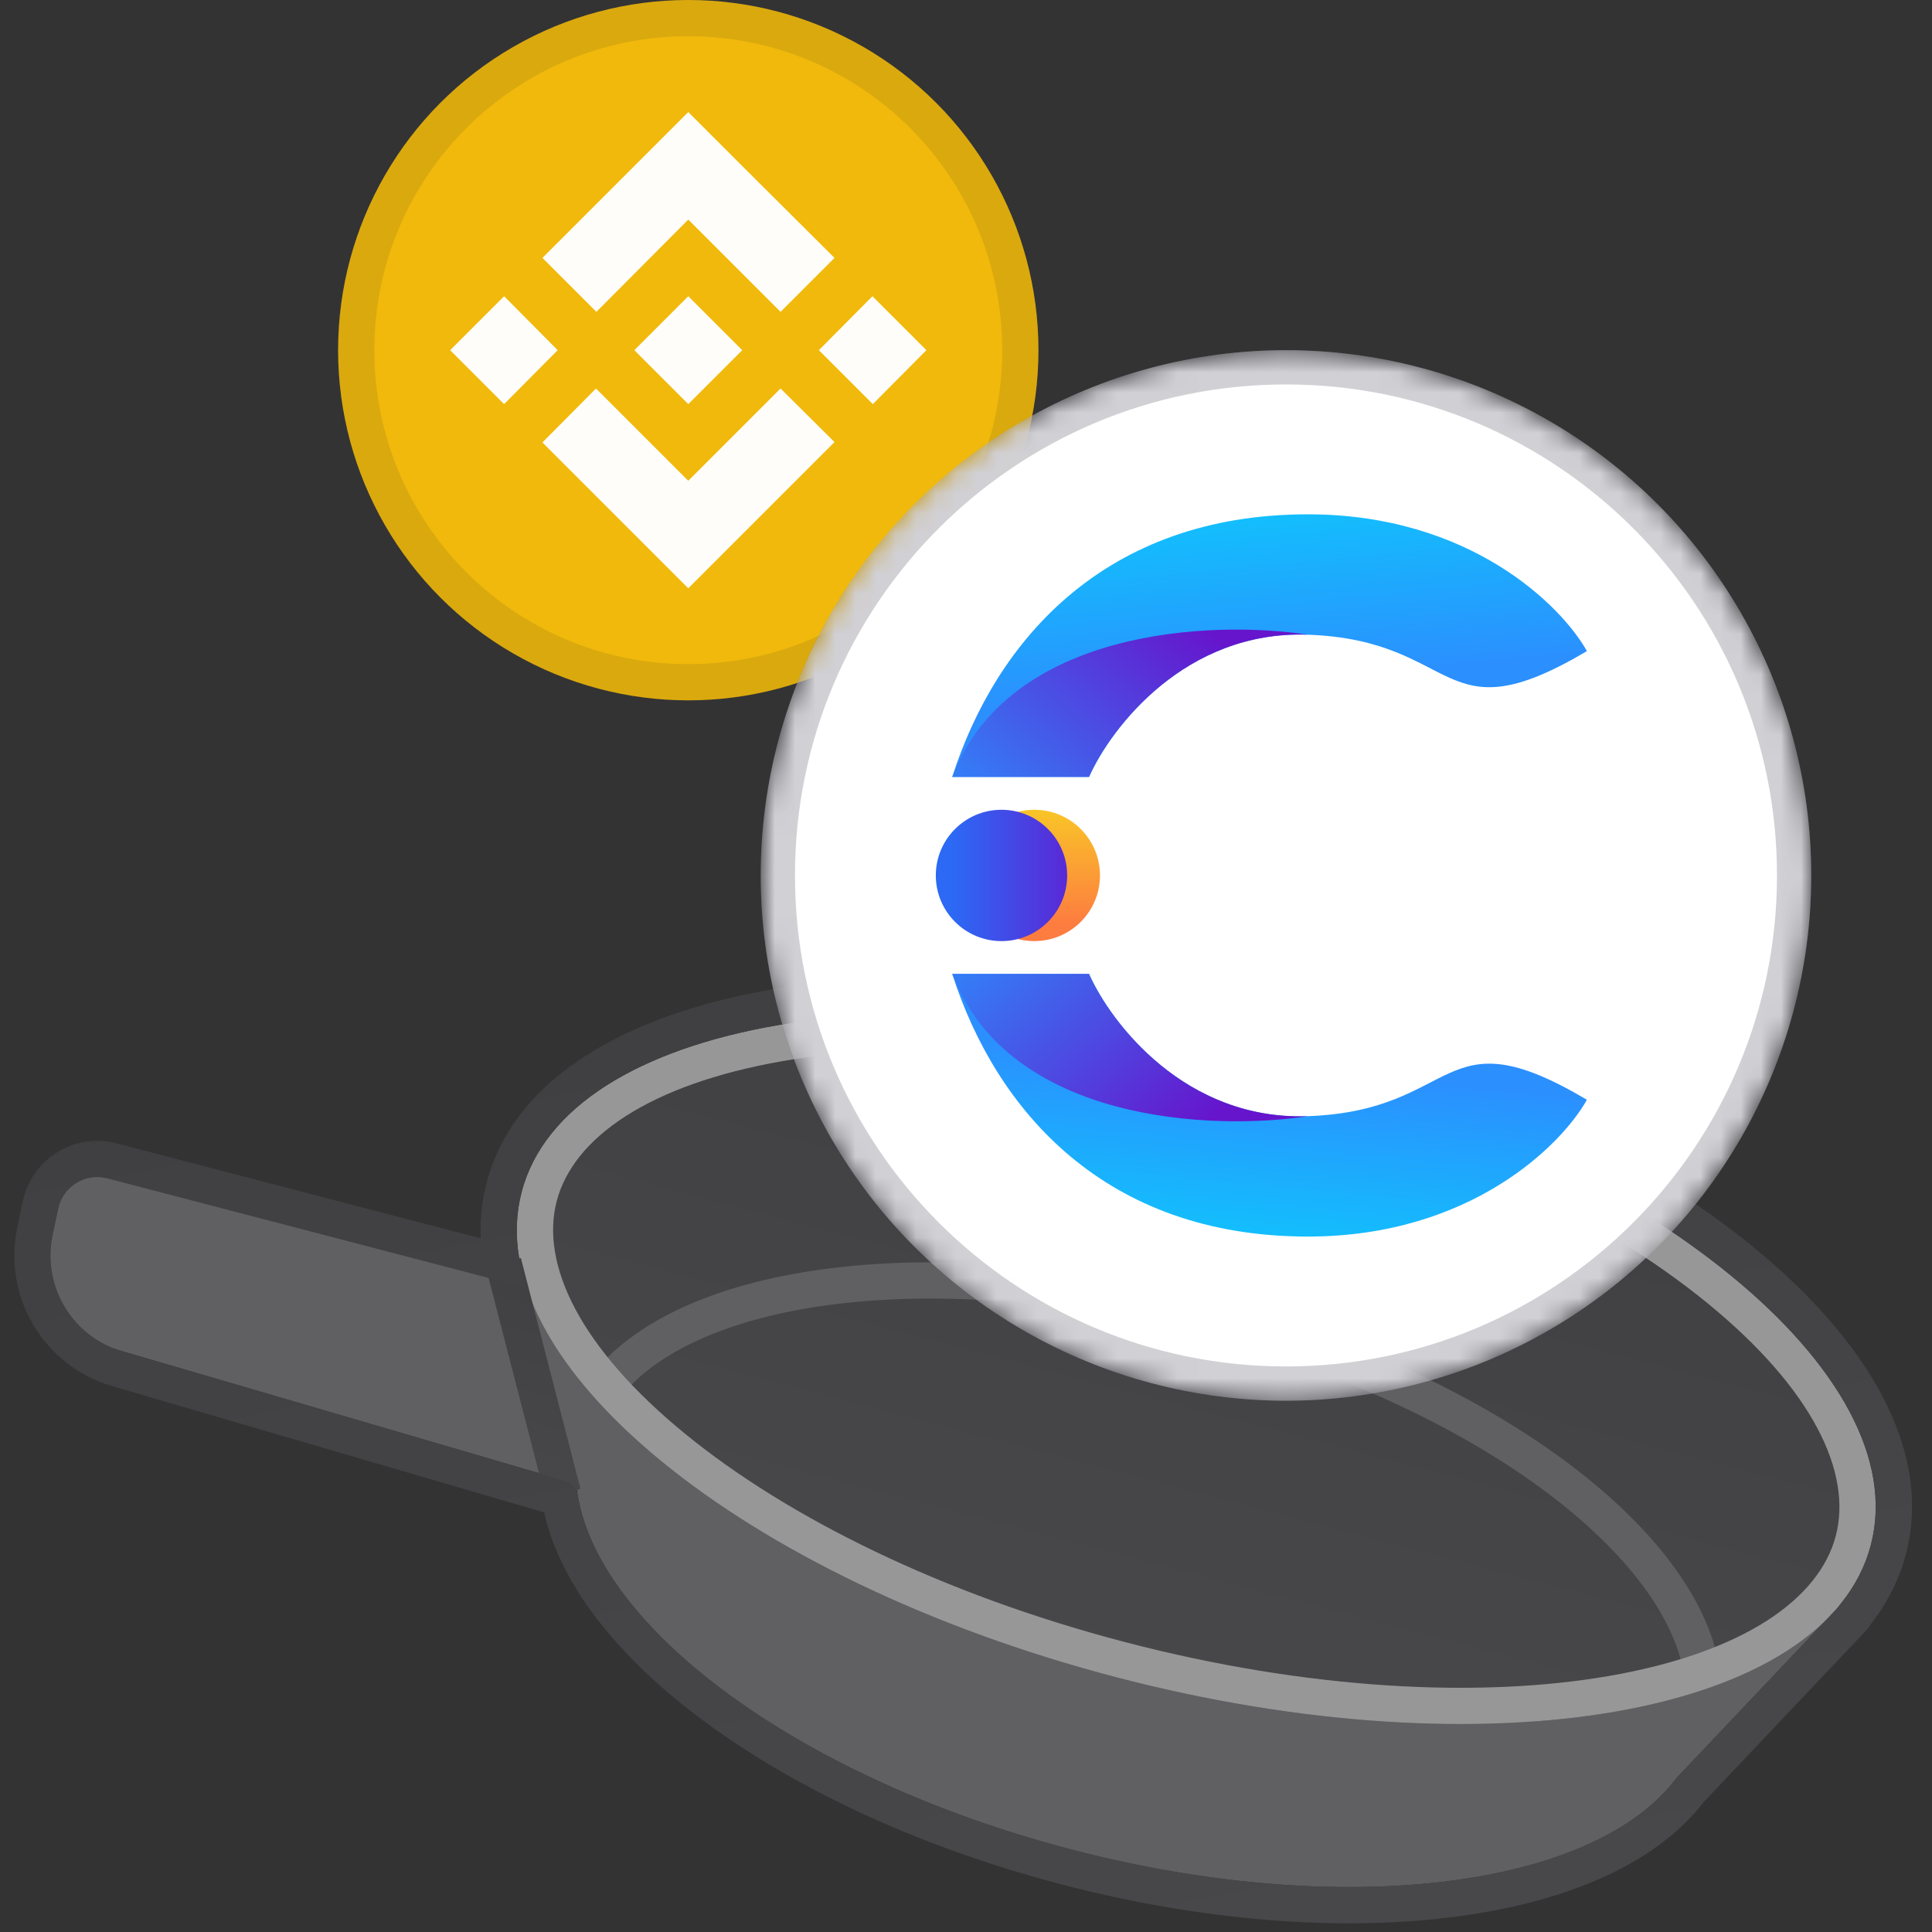 <svg xmlns="http://www.w3.org/2000/svg" width="96" height="96" fill="none" viewBox="0 0 96 96"><rect x="0" y="0" width="96" height="96" fill="#333333" stroke="none"/><g clip-path="url(#clip0)"><path fill="#606063" d="M28.827 71.417C26.92 78.703 37.827 87.87 53.188 91.89C68.55 95.91 82.549 93.262 84.456 85.975C86.362 78.688 75.456 69.522 60.094 65.502C44.733 61.482 30.734 64.13 28.827 71.417Z"/><path fill="#606063" d="M82.155 89.564L91.408 79.793L25.795 62.622L29.228 75.713L82.155 89.564Z"/><path fill="#606063" d="M29.96 64.976L4.844 58.403C3.755 58.118 2.648 58.795 2.406 59.895L2.125 61.172C1.565 63.716 3.072 66.26 5.573 66.992L30.66 74.335L29.96 64.976Z"/><path fill="url(#paint0_linear)" d="M25.922 59.226C23.705 67.694 36.916 78.487 55.428 83.331C73.941 88.176 90.745 85.239 92.961 76.77C95.177 68.302 81.967 57.509 63.454 52.664C44.942 47.82 28.138 50.757 25.922 59.226Z"/><path fill="#606063" fill-rule="evenodd" d="M76.604 73.971C80.863 77.103 83.352 80.491 83.723 83.494L85.509 83.273C85.046 79.53 82.067 75.755 77.67 72.521C73.236 69.26 67.207 66.433 60.322 64.631C53.438 62.829 46.796 62.341 41.333 63.012C35.916 63.677 31.469 65.509 29.232 68.545L30.681 69.613C32.476 67.177 36.305 65.442 41.552 64.798C46.754 64.16 53.165 64.619 59.866 66.372C66.568 68.126 72.382 70.867 76.604 73.971Z" clip-rule="evenodd"/><path fill="#979797" fill-rule="evenodd" d="M34.041 71.243C28.808 66.969 26.842 62.819 27.663 59.681C28.484 56.544 32.231 53.889 38.887 52.726C45.371 51.592 53.934 52.033 62.998 54.406C72.063 56.778 79.745 60.588 84.842 64.752C90.075 69.027 92.041 73.177 91.22 76.314C90.399 79.452 86.651 82.106 79.996 83.27C73.512 84.403 64.949 83.962 55.884 81.59C46.819 79.218 39.138 75.408 34.041 71.243ZM55.428 83.331C36.916 78.487 23.705 67.694 25.922 59.226C28.138 50.757 44.942 47.82 63.454 52.664C81.967 57.509 95.177 68.302 92.961 76.77C90.745 85.239 73.941 88.176 55.428 83.331Z" clip-rule="evenodd"/><path fill="url(#paint1_linear)" fill-rule="evenodd" d="M27.101 74.429L24.138 62.956L25.881 62.506L28.843 73.979L27.101 74.429Z" clip-rule="evenodd"/><path fill="url(#paint2_linear)" fill-rule="evenodd" d="M26.082 63.714C26.055 63.625 26.029 63.536 26.005 63.447C25.96 63.284 25.919 63.12 25.883 62.957L25.798 62.633C25.797 62.628 25.802 62.623 25.807 62.625C25.812 62.626 25.816 62.622 25.815 62.617C25.814 62.612 25.814 62.607 25.813 62.602C25.784 62.443 25.76 62.284 25.741 62.126C25.736 62.088 25.732 62.05 25.727 62.011C25.684 61.614 25.67 61.218 25.685 60.827C25.685 60.827 25.685 60.827 25.685 60.826C25.706 60.285 25.784 59.751 25.922 59.226C28.138 50.757 44.942 47.82 63.454 52.664C81.967 57.509 95.177 68.302 92.961 76.77C92.824 77.295 92.63 77.799 92.383 78.281C92.383 78.282 92.383 78.282 92.383 78.282C92.117 78.803 91.789 79.298 91.403 79.767C91.399 79.771 91.396 79.775 91.393 79.779C91.392 79.78 91.391 79.782 91.391 79.783C91.391 79.786 91.393 79.789 91.397 79.79C91.4 79.791 91.401 79.793 91.402 79.796C91.402 79.798 91.401 79.8 91.4 79.802L91.035 80.186C90.993 80.232 90.95 80.277 90.907 80.322L90.165 81.105L90.164 81.106L83.276 88.379C79.192 93.798 66.719 95.43 53.189 91.889C39.807 88.388 29.806 80.981 28.711 74.312C28.654 73.971 28.42 73.68 28.088 73.583L6.077 67.146C3.59 66.419 2.084 63.9 2.619 61.365L2.895 60.062C3.128 58.955 4.24 58.268 5.334 58.553L25.883 63.912C26.004 63.944 26.113 63.834 26.082 63.714ZM23.887 61.532C23.849 60.605 23.942 59.681 24.18 58.77C25.576 53.439 31.338 50.391 38.267 49.179C45.367 47.938 54.462 48.451 63.91 50.923C73.358 53.396 81.538 57.404 87.12 61.965C92.567 66.414 96.098 71.895 94.703 77.226C94.368 78.504 93.771 79.664 92.962 80.699C92.893 80.818 92.808 80.933 92.707 81.039L92.354 81.412C92.352 81.414 92.35 81.416 92.348 81.418C92.302 81.468 92.255 81.517 92.208 81.566C92.206 81.568 92.204 81.57 92.202 81.572L84.649 89.548C82.147 92.791 77.434 94.624 71.99 95.281C66.411 95.955 59.68 95.449 52.733 93.631C45.861 91.832 39.804 89.02 35.286 85.746C31.038 82.668 27.893 78.989 27.04 75.152L5.571 68.874C2.182 67.882 0.128 64.448 0.858 60.993L1.133 59.689C1.58 57.578 3.7 56.267 5.788 56.812L23.887 61.532Z" clip-rule="evenodd"/><circle cx="34.2" cy="17.4" r="17.4" fill="#F0B90B"/><path fill="#FFFDFA" d="M27.711 17.4L25.049 20.081L22.368 17.4L25.049 14.719L27.711 17.4ZM34.2 10.911L38.785 15.496L41.466 12.815L36.881 8.249L34.2 5.568L31.52 8.249L26.953 12.815L29.634 15.496L34.2 10.911ZM43.352 14.719L40.689 17.4L43.37 20.081L46.032 17.4L43.352 14.719ZM34.2 23.889L29.615 19.304L26.953 21.985L31.538 26.57L34.2 29.232L36.881 26.551L41.466 21.966L38.785 19.304L34.2 23.889ZM34.2 20.081L36.881 17.4L34.2 14.719L31.52 17.4L34.2 20.081Z"/><g style="mix-blend-mode:multiply" opacity=".1"><path fill="#191326" fill-rule="evenodd" d="M34.2 33C42.816 33 49.8 26.016 49.8 17.4C49.8 8.784 42.816 1.8 34.2 1.8C25.584 1.8 18.6 8.784 18.6 17.4C18.6 26.016 25.584 33 34.2 33ZM34.2 34.8C43.81 34.8 51.6 27.01 51.6 17.4C51.6 7.79 43.81 0 34.2 0C24.59 0 16.8 7.79 16.8 17.4C16.8 27.01 24.59 34.8 34.2 34.8Z" clip-rule="evenodd"/></g><mask id="mask0" width="53" height="53" x="37" y="17" mask-type="alpha" maskUnits="userSpaceOnUse"><ellipse cx="63.9" cy="43.5" fill="#C4C4C4" rx="26.1" ry="26.1"/></mask><g mask="url(#mask0)"><ellipse cx="63.9" cy="43.5" fill="#fff" rx="26.1" ry="26.1"/><ellipse cx="51.394" cy="43.5" fill="url(#paint3_linear)" rx="3.263" ry="3.263" transform="rotate(-90 51.394 43.5)"/><path fill="url(#paint4_linear)" d="M64.987 25.556C73.035 25.556 77.584 30.087 78.853 32.353C71.513 36.703 72.6 31.809 64.987 31.538C58.898 31.32 55.2 36.159 54.112 38.606H47.316C49.491 31.809 54.928 25.556 64.987 25.556Z"/><path fill="url(#paint5_linear)" d="M64.988 61.444C73.035 61.444 77.584 56.913 78.853 54.647C71.513 50.297 72.6 55.191 64.988 55.462C58.898 55.68 55.2 50.841 54.113 48.394L47.316 48.394C49.491 55.191 54.928 61.444 64.988 61.444Z"/><path fill="url(#paint6_linear)" d="M54.112 38.606H47.316C50.143 31.211 60.275 30.812 64.987 31.538C58.898 31.32 55.2 36.159 54.112 38.606Z"/><path fill="url(#paint7_linear)" d="M54.112 48.394L47.316 48.394C50.143 55.789 60.275 56.188 64.987 55.463C58.898 55.68 55.2 50.841 54.112 48.394Z"/><circle cx="49.763" cy="43.5" r="3.263" fill="url(#paint8_linear)"/></g><g style="mix-blend-mode:multiply" opacity=".2"><path fill="#191326" fill-rule="evenodd" d="M63.9 67.898C77.375 67.898 88.298 56.975 88.298 43.5C88.298 30.026 77.375 19.102 63.9 19.102C50.425 19.102 39.502 30.026 39.502 43.5C39.502 56.975 50.425 67.898 63.9 67.898ZM63.9 69.6C78.315 69.6 90 57.915 90 43.5C90 29.085 78.315 17.4 63.9 17.4C49.485 17.4 37.8 29.085 37.8 43.5C37.8 57.915 49.485 69.6 63.9 69.6Z" clip-rule="evenodd"/></g></g><defs><linearGradient id="paint0_linear" x1="63.454" x2="55.428" y1="52.664" y2="83.331" gradientUnits="userSpaceOnUse"><stop stop-color="#404042"/><stop offset="1" stop-color="#48484B"/></linearGradient><linearGradient id="paint1_linear" x1="27.941" x2="25.041" y1="63.058" y2="73.878" gradientUnits="userSpaceOnUse"><stop stop-color="#404042"/><stop offset="1" stop-color="#48484B"/></linearGradient><linearGradient id="paint2_linear" x1="44.097" x2="53.454" y1="48.101" y2="98.772" gradientUnits="userSpaceOnUse"><stop stop-color="#404042"/><stop offset="1" stop-color="#48484B"/></linearGradient><linearGradient id="paint3_linear" x1="48.947" x2="54.928" y1="43.772" y2="43.772" gradientUnits="userSpaceOnUse"><stop stop-color="#FD7C40"/><stop offset="1" stop-color="#F9C826"/></linearGradient><linearGradient id="paint4_linear" x1="63.628" x2="64.444" y1="25.556" y2="33.984" gradientUnits="userSpaceOnUse"><stop stop-color="#13BEFD"/><stop offset="1" stop-color="#2B8FFE"/></linearGradient><linearGradient id="paint5_linear" x1="63.628" x2="64.444" y1="61.444" y2="53.016" gradientUnits="userSpaceOnUse"><stop stop-color="#13BEFD"/><stop offset="1" stop-color="#2B8FFE"/></linearGradient><linearGradient id="paint6_linear" x1="60.366" x2="49.491" y1="31.538" y2="43.5" gradientUnits="userSpaceOnUse"><stop stop-color="#6615CC"/><stop offset="1" stop-color="#2B8FFE"/></linearGradient><linearGradient id="paint7_linear" x1="60.366" x2="49.491" y1="55.463" y2="43.5" gradientUnits="userSpaceOnUse"><stop stop-color="#6615CC"/><stop offset="1" stop-color="#2B8FFE"/></linearGradient><linearGradient id="paint8_linear" x1="47.316" x2="53.297" y1="43.772" y2="43.772" gradientUnits="userSpaceOnUse"><stop stop-color="#2C69F5"/><stop offset="1" stop-color="#5C26D5"/></linearGradient><clipPath id="clip0"><rect width="96" height="96" fill="#fff"/></clipPath></defs></svg>